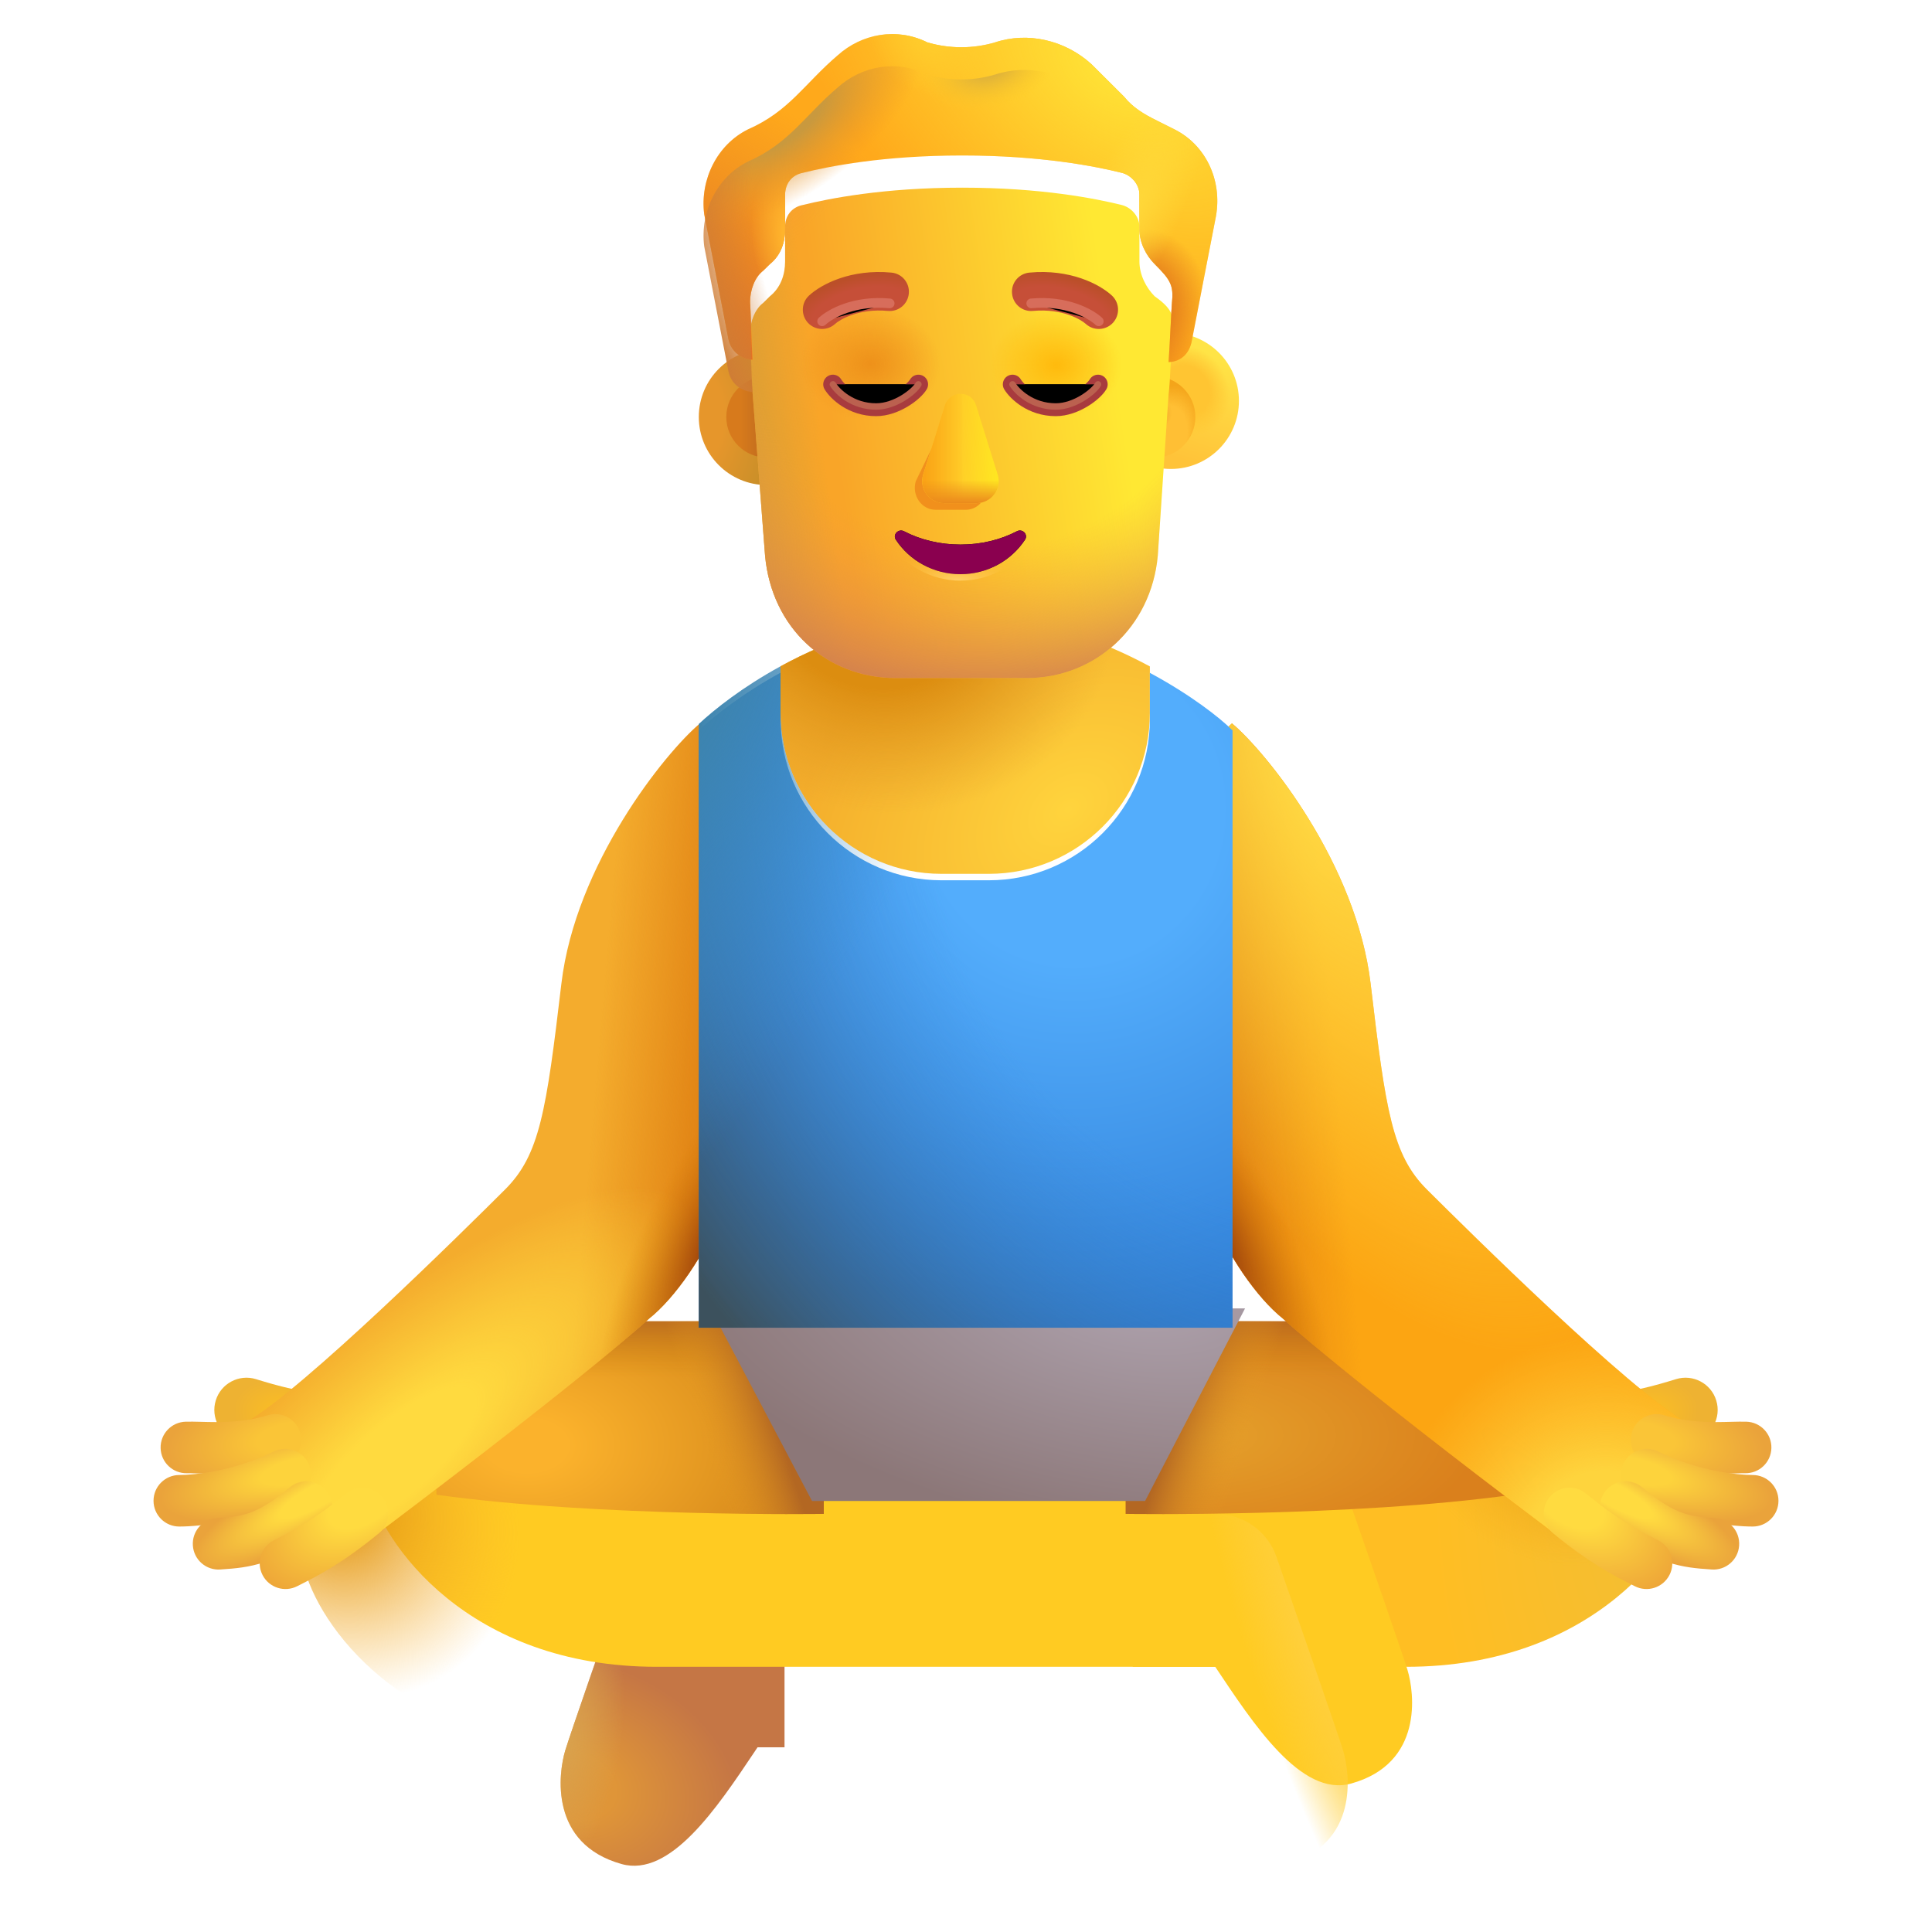 <svg viewBox="1 1 30 30" xmlns="http://www.w3.org/2000/svg">
<path fill-rule="evenodd" clip-rule="evenodd" d="M6.722 23.151C6.722 23.428 6.498 23.651 6.222 23.651C5.59 23.651 4.965 23.459 4.721 23.383C4.707 23.379 4.694 23.375 4.682 23.371C4.418 23.291 4.269 23.011 4.35 22.747C4.43 22.483 4.71 22.334 4.974 22.415C4.983 22.418 4.993 22.421 5.003 22.424C5.25 22.499 5.747 22.651 6.222 22.651C6.498 22.651 6.722 22.875 6.722 23.151Z" fill="url(#paint0_radial_3987_23984)"/>
<path fill-rule="evenodd" clip-rule="evenodd" d="M25.278 23.151C25.278 23.428 25.502 23.651 25.778 23.651C26.41 23.651 27.035 23.459 27.279 23.383C27.293 23.379 27.306 23.375 27.318 23.371C27.582 23.291 27.731 23.011 27.65 22.747C27.57 22.483 27.29 22.334 27.026 22.415C27.017 22.418 27.007 22.421 26.997 22.424C26.75 22.499 26.253 22.651 25.778 22.651C25.502 22.651 25.278 22.875 25.278 23.151Z" fill="url(#paint1_radial_3987_23984)"/>
<g filter="url(#filter0_ii_3987_23984)">
<path d="M17.589 28.132H21.833C24.763 28.132 26.114 26.215 26.317 25.304L23.786 22.976L20.167 24.398L17.589 24.507V28.132Z" fill="url(#paint2_radial_3987_23984)"/>
<path d="M17.589 28.132H21.833C24.763 28.132 26.114 26.215 26.317 25.304L23.786 22.976L20.167 24.398L17.589 24.507V28.132Z" fill="url(#paint3_radial_3987_23984)"/>
</g>
<path d="M13.182 24.507H11.754C11.329 24.507 10.95 24.775 10.81 25.177C10.403 26.348 9.85 27.942 9.778 28.179C9.669 28.538 9.528 29.632 10.653 29.945C11.41 30.155 12.133 29.073 12.711 28.21C12.728 28.184 12.745 28.158 12.763 28.132H13.182V24.507Z" fill="url(#paint4_radial_3987_23984)"/>
<path d="M13.182 24.507H11.754C11.329 24.507 10.95 24.775 10.81 25.177C10.403 26.348 9.85 27.942 9.778 28.179C9.669 28.538 9.528 29.632 10.653 29.945C11.41 30.155 12.133 29.073 12.711 28.21C12.728 28.184 12.745 28.158 12.763 28.132H13.182V24.507Z" fill="url(#paint5_radial_3987_23984)"/>
<g filter="url(#filter1_ii_3987_23984)">
<path d="M10.198 28.132C7.269 28.132 5.917 26.215 5.714 25.304L8.245 22.976L11.698 24.421L19.879 24.507C20.304 24.507 20.683 24.775 20.822 25.177C21.23 26.348 21.782 27.942 21.855 28.179C21.964 28.538 22.105 29.632 20.98 29.945C20.2 30.161 19.456 29.007 18.87 28.132H10.198Z" fill="#FFCB22"/>
</g>
<path d="M10.198 28.132C7.269 28.132 5.917 26.215 5.714 25.304L8.245 22.976L11.698 24.421L19.879 24.507C20.304 24.507 20.683 24.775 20.822 25.177C21.23 26.348 21.782 27.942 21.855 28.179C21.964 28.538 22.105 29.632 20.98 29.945C20.2 30.161 19.456 29.007 18.87 28.132H10.198Z" fill="url(#paint6_radial_3987_23984)"/>
<path d="M10.198 28.132C7.269 28.132 5.917 26.215 5.714 25.304L8.245 22.976L11.698 24.421L19.879 24.507C20.304 24.507 20.683 24.775 20.822 25.177C21.23 26.348 21.782 27.942 21.855 28.179C21.964 28.538 22.105 29.632 20.98 29.945C20.2 30.161 19.456 29.007 18.87 28.132H10.198Z" fill="url(#paint7_radial_3987_23984)"/>
<path d="M18.48 21.517H24.495V24.21C21.964 24.562 18.48 24.507 18.48 24.507V21.517Z" fill="url(#paint8_radial_3987_23984)"/>
<path d="M18.48 21.517H24.495V24.21C21.964 24.562 18.48 24.507 18.48 24.507V21.517Z" fill="url(#paint9_linear_3987_23984)"/>
<path d="M18.48 21.517H24.495V24.21C21.964 24.562 18.48 24.507 18.48 24.507V21.517Z" fill="url(#paint10_linear_3987_23984)"/>
<path d="M13.792 21.517H7.776V24.21C10.308 24.562 13.792 24.507 13.792 24.507V21.517Z" fill="url(#paint11_radial_3987_23984)"/>
<path d="M13.792 21.517H7.776V24.21C10.308 24.562 13.792 24.507 13.792 24.507V21.517Z" fill="url(#paint12_linear_3987_23984)"/>
<path d="M13.792 21.517H7.776V24.21C10.308 24.562 13.792 24.507 13.792 24.507V21.517Z" fill="url(#paint13_linear_3987_23984)"/>
<path d="M9.717 16.275C9.937 14.417 11.323 12.694 11.87 12.233L12.202 12.549V19.825C11.952 20.476 11.483 21.154 11.077 21.477C11.077 21.477 10.21 22.291 6.905 24.78C5.58 24.596 4.81 23.687 4.831 23.077C5.706 22.578 8.202 20.109 8.842 19.471C9.38 18.936 9.483 18.256 9.717 16.275Z" fill="#F4AC2D"/>
<path d="M9.717 16.275C9.937 14.417 11.323 12.694 11.87 12.233L12.202 12.549V19.825C11.952 20.476 11.483 21.154 11.077 21.477C11.077 21.477 10.21 22.291 6.905 24.78C5.58 24.596 4.81 23.687 4.831 23.077C5.706 22.578 8.202 20.109 8.842 19.471C9.38 18.936 9.483 18.256 9.717 16.275Z" fill="url(#paint14_linear_3987_23984)"/>
<path d="M9.717 16.275C9.937 14.417 11.323 12.694 11.87 12.233L12.202 12.549V19.825C11.952 20.476 11.483 21.154 11.077 21.477C11.077 21.477 10.21 22.291 6.905 24.78C5.58 24.596 4.81 23.687 4.831 23.077C5.706 22.578 8.202 20.109 8.842 19.471C9.38 18.936 9.483 18.256 9.717 16.275Z" fill="url(#paint15_radial_3987_23984)"/>
<path d="M9.717 16.275C9.937 14.417 11.323 12.694 11.87 12.233L12.202 12.549V19.825C11.952 20.476 11.483 21.154 11.077 21.477C11.077 21.477 10.21 22.291 6.905 24.78C5.58 24.596 4.81 23.687 4.831 23.077C5.706 22.578 8.202 20.109 8.842 19.471C9.38 18.936 9.483 18.256 9.717 16.275Z" fill="url(#paint16_radial_3987_23984)"/>
<path d="M22.283 16.275C22.063 14.417 20.677 12.694 20.13 12.233L19.798 12.549V19.825C20.048 20.476 20.517 21.154 20.923 21.477C20.923 21.477 21.79 22.291 25.095 24.78C26.42 24.596 27.19 23.687 27.169 23.077C26.294 22.578 23.798 20.109 23.157 19.471C22.62 18.936 22.517 18.256 22.283 16.275Z" fill="#FCA512"/>
<path d="M22.283 16.275C22.063 14.417 20.677 12.694 20.13 12.233L19.798 12.549V19.825C20.048 20.476 20.517 21.154 20.923 21.477C20.923 21.477 21.79 22.291 25.095 24.78C26.42 24.596 27.19 23.687 27.169 23.077C26.294 22.578 23.798 20.109 23.157 19.471C22.62 18.936 22.517 18.256 22.283 16.275Z" fill="url(#paint17_linear_3987_23984)"/>
<path d="M22.283 16.275C22.063 14.417 20.677 12.694 20.13 12.233L19.798 12.549V19.825C20.048 20.476 20.517 21.154 20.923 21.477C20.923 21.477 21.79 22.291 25.095 24.78C26.42 24.596 27.19 23.687 27.169 23.077C26.294 22.578 23.798 20.109 23.157 19.471C22.62 18.936 22.517 18.256 22.283 16.275Z" fill="url(#paint18_radial_3987_23984)"/>
<path d="M22.283 16.275C22.063 14.417 20.677 12.694 20.13 12.233L19.798 12.549V19.825C20.048 20.476 20.517 21.154 20.923 21.477C20.923 21.477 21.79 22.291 25.095 24.78C26.42 24.596 27.19 23.687 27.169 23.077C26.294 22.578 23.798 20.109 23.157 19.471C22.62 18.936 22.517 18.256 22.283 16.275Z" fill="url(#paint19_radial_3987_23984)"/>
<path d="M22.283 16.275C22.063 14.417 20.677 12.694 20.13 12.233L19.798 12.549V19.825C20.048 20.476 20.517 21.154 20.923 21.477C20.923 21.477 21.79 22.291 25.095 24.78C26.42 24.596 27.19 23.687 27.169 23.077C26.294 22.578 23.798 20.109 23.157 19.471C22.62 18.936 22.517 18.256 22.283 16.275Z" fill="url(#paint20_radial_3987_23984)"/>
<g filter="url(#filter2_i_3987_23984)">
<path d="M13.409 24.507L11.831 21.517H20.133L18.581 24.507H13.409Z" fill="url(#paint21_radial_3987_23984)"/>
</g>
<path d="M18.855 11.348V12.069C18.855 13.45 17.735 14.569 16.355 14.569H15.62C14.239 14.569 13.12 13.45 13.12 12.069V11.346C13.883 10.929 14.89 10.562 16.034 10.562C17.084 10.562 18.09 10.936 18.855 11.348Z" fill="url(#paint22_radial_3987_23984)"/>
<path d="M18.855 11.348V12.069C18.855 13.45 17.735 14.569 16.355 14.569H15.62C14.239 14.569 13.12 13.45 13.12 12.069V11.346C13.883 10.929 14.89 10.562 16.034 10.562C17.084 10.562 18.09 10.936 18.855 11.348Z" fill="url(#paint23_radial_3987_23984)"/>
<g filter="url(#filter3_i_3987_23984)">
<path d="M18.855 11.348V12.069C18.855 13.45 17.735 14.569 16.355 14.569H15.62C14.239 14.569 13.12 13.45 13.12 12.069V11.346C12.54 11.663 12.101 12.008 11.851 12.242V21.517H20.139V12.242C19.941 12.042 19.478 11.683 18.855 11.348Z" fill="url(#paint24_radial_3987_23984)"/>
<path d="M18.855 11.348V12.069C18.855 13.45 17.735 14.569 16.355 14.569H15.62C14.239 14.569 13.12 13.45 13.12 12.069V11.346C12.54 11.663 12.101 12.008 11.851 12.242V21.517H20.139V12.242C19.941 12.042 19.478 11.683 18.855 11.348Z" fill="url(#paint25_radial_3987_23984)"/>
</g>
<path d="M18.855 11.348V12.069C18.855 13.45 17.735 14.569 16.355 14.569H15.62C14.239 14.569 13.12 13.45 13.12 12.069V11.346C12.54 11.663 12.101 12.008 11.851 12.242V21.517H20.139V12.242C19.941 12.042 19.478 11.683 18.855 11.348Z" fill="url(#paint26_radial_3987_23984)"/>
<path fill-rule="evenodd" clip-rule="evenodd" d="M5.659 23.241C5.724 23.453 5.605 23.676 5.394 23.741C4.858 23.905 4.295 23.887 4.027 23.878C3.972 23.876 3.93 23.875 3.903 23.876C3.682 23.881 3.499 23.706 3.494 23.485C3.489 23.264 3.664 23.081 3.885 23.076C3.953 23.074 4.03 23.076 4.114 23.078C4.401 23.086 4.77 23.095 5.159 22.976C5.371 22.911 5.594 23.03 5.659 23.241Z" fill="url(#paint27_radial_3987_23984)"/>
<path fill-rule="evenodd" clip-rule="evenodd" d="M26.341 23.241C26.276 23.453 26.395 23.676 26.606 23.741C27.142 23.905 27.705 23.887 27.973 23.878C28.028 23.876 28.07 23.875 28.097 23.876C28.318 23.881 28.501 23.706 28.506 23.485C28.511 23.264 28.336 23.081 28.115 23.076C28.047 23.074 27.97 23.076 27.886 23.078C27.599 23.086 27.23 23.095 26.841 22.976C26.629 22.911 26.406 23.03 26.341 23.241Z" fill="url(#paint28_radial_3987_23984)"/>
<path fill-rule="evenodd" clip-rule="evenodd" d="M5.787 23.72C5.885 23.917 5.805 24.157 5.607 24.256C4.854 24.63 4.097 24.704 3.784 24.704C3.563 24.704 3.384 24.525 3.384 24.304C3.384 24.083 3.563 23.904 3.784 23.904C4.01 23.904 4.637 23.845 5.251 23.539C5.449 23.441 5.689 23.522 5.787 23.72Z" fill="url(#paint29_radial_3987_23984)"/>
<path fill-rule="evenodd" clip-rule="evenodd" d="M26.213 23.72C26.115 23.917 26.195 24.157 26.393 24.256C27.146 24.63 27.902 24.704 28.216 24.704C28.437 24.704 28.616 24.525 28.616 24.304C28.616 24.083 28.437 23.904 28.216 23.904C27.99 23.904 27.363 23.845 26.749 23.539C26.551 23.441 26.311 23.522 26.213 23.72Z" fill="url(#paint30_radial_3987_23984)"/>
<path fill-rule="evenodd" clip-rule="evenodd" d="M6.061 24.142C6.205 24.309 6.185 24.562 6.017 24.705C5.678 24.995 5.389 25.162 5.114 25.255C4.86 25.34 4.637 25.356 4.459 25.368C4.446 25.369 4.434 25.37 4.422 25.371C4.202 25.387 4.01 25.221 3.995 25C3.979 24.78 4.145 24.588 4.365 24.573C4.371 24.572 4.377 24.572 4.383 24.572C4.573 24.558 4.704 24.549 4.858 24.497C5.013 24.444 5.215 24.339 5.497 24.098C5.665 23.954 5.917 23.974 6.061 24.142Z" fill="url(#paint31_radial_3987_23984)"/>
<path fill-rule="evenodd" clip-rule="evenodd" d="M25.939 24.142C25.796 24.309 25.815 24.562 25.983 24.705C26.322 24.995 26.611 25.162 26.886 25.255C27.14 25.34 27.363 25.356 27.541 25.368C27.553 25.369 27.566 25.37 27.578 25.371C27.798 25.387 27.99 25.221 28.005 25C28.021 24.78 27.855 24.588 27.635 24.573C27.629 24.572 27.623 24.572 27.616 24.572C27.427 24.558 27.296 24.549 27.142 24.497C26.987 24.444 26.785 24.339 26.503 24.098C26.335 23.954 26.083 23.974 25.939 24.142Z" fill="url(#paint32_radial_3987_23984)"/>
<path fill-rule="evenodd" clip-rule="evenodd" d="M6.937 24.247C7.077 24.418 7.053 24.67 6.882 24.81C6.316 25.274 5.947 25.461 5.689 25.593C5.663 25.605 5.639 25.618 5.616 25.63C5.42 25.731 5.178 25.654 5.077 25.457C4.976 25.261 5.053 25.02 5.25 24.919C5.274 24.906 5.298 24.894 5.324 24.881C5.566 24.758 5.875 24.601 6.374 24.191C6.545 24.051 6.797 24.076 6.937 24.247Z" fill="url(#paint33_radial_3987_23984)"/>
<path fill-rule="evenodd" clip-rule="evenodd" d="M25.063 24.247C24.922 24.418 24.947 24.67 25.118 24.81C25.684 25.274 26.053 25.461 26.311 25.593C26.337 25.605 26.361 25.618 26.384 25.63C26.58 25.731 26.822 25.654 26.923 25.457C27.024 25.261 26.947 25.02 26.75 24.919C26.726 24.906 26.702 24.894 26.676 24.881C26.434 24.758 26.125 24.601 25.625 24.191C25.455 24.051 25.203 24.076 25.063 24.247Z" fill="url(#paint34_radial_3987_23984)"/>
<circle cx="12.908" cy="7.475" r="1.057" fill="url(#paint35_radial_3987_23984)"/>
<g filter="url(#filter4_f_3987_23984)">
<circle cx="12.908" cy="7.475" r="0.63" fill="url(#paint36_linear_3987_23984)"/>
</g>
<g filter="url(#filter5_i_3987_23984)">
<circle cx="18.931" cy="7.475" r="1.057" fill="url(#paint37_linear_3987_23984)"/>
<circle cx="18.931" cy="7.475" r="1.057" fill="url(#paint38_radial_3987_23984)"/>
</g>
<g filter="url(#filter6_f_3987_23984)">
<circle cx="18.931" cy="7.475" r="0.63" fill="#FFBF34"/>
<circle cx="18.931" cy="7.475" r="0.63" fill="url(#paint39_radial_3987_23984)"/>
<circle cx="18.931" cy="7.475" r="0.63" fill="url(#paint40_radial_3987_23984)"/>
</g>
<path d="M12.685 7.087C12.668 6.888 12.648 6.322 12.648 6.176C12.648 6.007 12.716 5.805 12.852 5.703L12.954 5.602C13.123 5.467 13.191 5.264 13.191 5.062V4.522C13.191 4.353 13.293 4.218 13.463 4.184C13.87 4.083 14.72 3.914 15.942 3.914C17.165 3.914 18.014 4.083 18.421 4.184C18.557 4.218 18.693 4.353 18.693 4.522V5.062C18.693 5.264 18.795 5.467 18.931 5.602C19.249 5.825 19.229 5.947 19.202 6.21C19.194 6.291 19.169 6.966 19.146 7.122L18.978 9.628C18.876 10.748 17.995 11.529 16.945 11.529H14.912C13.828 11.529 12.982 10.748 12.88 9.628L12.685 7.087Z" fill="url(#paint41_linear_3987_23984)"/>
<path d="M12.685 7.087C12.668 6.888 12.648 6.322 12.648 6.176C12.648 6.007 12.716 5.805 12.852 5.703L12.954 5.602C13.123 5.467 13.191 5.264 13.191 5.062V4.522C13.191 4.353 13.293 4.218 13.463 4.184C13.87 4.083 14.72 3.914 15.942 3.914C17.165 3.914 18.014 4.083 18.421 4.184C18.557 4.218 18.693 4.353 18.693 4.522V5.062C18.693 5.264 18.795 5.467 18.931 5.602C19.249 5.825 19.229 5.947 19.202 6.21C19.194 6.291 19.169 6.966 19.146 7.122L18.978 9.628C18.876 10.748 17.995 11.529 16.945 11.529H14.912C13.828 11.529 12.982 10.748 12.88 9.628L12.685 7.087Z" fill="url(#paint42_linear_3987_23984)"/>
<path d="M12.685 7.087C12.668 6.888 12.648 6.322 12.648 6.176C12.648 6.007 12.716 5.805 12.852 5.703L12.954 5.602C13.123 5.467 13.191 5.264 13.191 5.062V4.522C13.191 4.353 13.293 4.218 13.463 4.184C13.87 4.083 14.72 3.914 15.942 3.914C17.165 3.914 18.014 4.083 18.421 4.184C18.557 4.218 18.693 4.353 18.693 4.522V5.062C18.693 5.264 18.795 5.467 18.931 5.602C19.249 5.825 19.229 5.947 19.202 6.21C19.194 6.291 19.169 6.966 19.146 7.122L18.978 9.628C18.876 10.748 17.995 11.529 16.945 11.529H14.912C13.828 11.529 12.982 10.748 12.88 9.628L12.685 7.087Z" fill="url(#paint43_radial_3987_23984)"/>
<path d="M12.685 7.087C12.668 6.888 12.648 6.322 12.648 6.176C12.648 6.007 12.716 5.805 12.852 5.703L12.954 5.602C13.123 5.467 13.191 5.264 13.191 5.062V4.522C13.191 4.353 13.293 4.218 13.463 4.184C13.87 4.083 14.72 3.914 15.942 3.914C17.165 3.914 18.014 4.083 18.421 4.184C18.557 4.218 18.693 4.353 18.693 4.522V5.062C18.693 5.264 18.795 5.467 18.931 5.602C19.249 5.825 19.229 5.947 19.202 6.21C19.194 6.291 19.169 6.966 19.146 7.122L18.978 9.628C18.876 10.748 17.995 11.529 16.945 11.529H14.912C13.828 11.529 12.982 10.748 12.88 9.628L12.685 7.087Z" fill="url(#paint44_radial_3987_23984)"/>
<path d="M12.685 7.087C12.668 6.888 12.648 6.322 12.648 6.176C12.648 6.007 12.716 5.805 12.852 5.703L12.954 5.602C13.123 5.467 13.191 5.264 13.191 5.062V4.522C13.191 4.353 13.293 4.218 13.463 4.184C13.87 4.083 14.72 3.914 15.942 3.914C17.165 3.914 18.014 4.083 18.421 4.184C18.557 4.218 18.693 4.353 18.693 4.522V5.062C18.693 5.264 18.795 5.467 18.931 5.602C19.249 5.825 19.229 5.947 19.202 6.21C19.194 6.291 19.169 6.966 19.146 7.122L18.978 9.628C18.876 10.748 17.995 11.529 16.945 11.529H14.912C13.828 11.529 12.982 10.748 12.88 9.628L12.685 7.087Z" fill="url(#paint45_radial_3987_23984)"/>
<g filter="url(#filter7_ii_3987_23984)">
<path d="M18.965 3.373L19.236 3.509C19.712 3.745 19.983 4.285 19.881 4.859L19.508 6.784C19.475 6.983 19.343 7.117 19.146 7.122C19.168 6.803 19.189 6.288 19.198 6.207C19.225 5.933 19.182 5.852 18.931 5.602C18.795 5.467 18.693 5.264 18.693 5.062V4.522C18.693 4.353 18.557 4.218 18.421 4.184C18.014 4.083 17.165 3.914 15.942 3.914C14.72 3.914 13.87 4.083 13.463 4.184C13.293 4.218 13.191 4.353 13.191 4.522V5.062C13.191 5.264 13.123 5.467 12.954 5.602L12.852 5.703C12.716 5.805 12.647 6.016 12.647 6.185C12.656 6.284 12.67 6.851 12.685 7.087C12.495 7.074 12.34 6.942 12.308 6.75L11.935 4.825C11.867 4.285 12.138 3.745 12.614 3.509C13.256 3.227 13.49 2.8 14.006 2.36C14.38 2.023 14.923 1.921 15.399 2.158C15.738 2.259 16.112 2.259 16.451 2.158C16.961 1.989 17.538 2.124 17.946 2.495L18.455 3.002C18.591 3.171 18.761 3.272 18.965 3.373Z" fill="#FFA91B"/>
<path d="M18.965 3.373L19.236 3.509C19.712 3.745 19.983 4.285 19.881 4.859L19.508 6.784C19.475 6.983 19.343 7.117 19.146 7.122C19.168 6.803 19.189 6.288 19.198 6.207C19.225 5.933 19.182 5.852 18.931 5.602C18.795 5.467 18.693 5.264 18.693 5.062V4.522C18.693 4.353 18.557 4.218 18.421 4.184C18.014 4.083 17.165 3.914 15.942 3.914C14.72 3.914 13.87 4.083 13.463 4.184C13.293 4.218 13.191 4.353 13.191 4.522V5.062C13.191 5.264 13.123 5.467 12.954 5.602L12.852 5.703C12.716 5.805 12.647 6.016 12.647 6.185C12.656 6.284 12.67 6.851 12.685 7.087C12.495 7.074 12.34 6.942 12.308 6.75L11.935 4.825C11.867 4.285 12.138 3.745 12.614 3.509C13.256 3.227 13.49 2.8 14.006 2.36C14.38 2.023 14.923 1.921 15.399 2.158C15.738 2.259 16.112 2.259 16.451 2.158C16.961 1.989 17.538 2.124 17.946 2.495L18.455 3.002C18.591 3.171 18.761 3.272 18.965 3.373Z" fill="url(#paint46_radial_3987_23984)"/>
<path d="M18.965 3.373L19.236 3.509C19.712 3.745 19.983 4.285 19.881 4.859L19.508 6.784C19.475 6.983 19.343 7.117 19.146 7.122C19.168 6.803 19.189 6.288 19.198 6.207C19.225 5.933 19.182 5.852 18.931 5.602C18.795 5.467 18.693 5.264 18.693 5.062V4.522C18.693 4.353 18.557 4.218 18.421 4.184C18.014 4.083 17.165 3.914 15.942 3.914C14.72 3.914 13.87 4.083 13.463 4.184C13.293 4.218 13.191 4.353 13.191 4.522V5.062C13.191 5.264 13.123 5.467 12.954 5.602L12.852 5.703C12.716 5.805 12.647 6.016 12.647 6.185C12.656 6.284 12.67 6.851 12.685 7.087C12.495 7.074 12.34 6.942 12.308 6.75L11.935 4.825C11.867 4.285 12.138 3.745 12.614 3.509C13.256 3.227 13.49 2.8 14.006 2.36C14.38 2.023 14.923 1.921 15.399 2.158C15.738 2.259 16.112 2.259 16.451 2.158C16.961 1.989 17.538 2.124 17.946 2.495L18.455 3.002C18.591 3.171 18.761 3.272 18.965 3.373Z" fill="url(#paint47_linear_3987_23984)"/>
<path d="M18.965 3.373L19.236 3.509C19.712 3.745 19.983 4.285 19.881 4.859L19.508 6.784C19.475 6.983 19.343 7.117 19.146 7.122C19.168 6.803 19.189 6.288 19.198 6.207C19.225 5.933 19.182 5.852 18.931 5.602C18.795 5.467 18.693 5.264 18.693 5.062V4.522C18.693 4.353 18.557 4.218 18.421 4.184C18.014 4.083 17.165 3.914 15.942 3.914C14.72 3.914 13.87 4.083 13.463 4.184C13.293 4.218 13.191 4.353 13.191 4.522V5.062C13.191 5.264 13.123 5.467 12.954 5.602L12.852 5.703C12.716 5.805 12.647 6.016 12.647 6.185C12.656 6.284 12.67 6.851 12.685 7.087C12.495 7.074 12.34 6.942 12.308 6.75L11.935 4.825C11.867 4.285 12.138 3.745 12.614 3.509C13.256 3.227 13.49 2.8 14.006 2.36C14.38 2.023 14.923 1.921 15.399 2.158C15.738 2.259 16.112 2.259 16.451 2.158C16.961 1.989 17.538 2.124 17.946 2.495L18.455 3.002C18.591 3.171 18.761 3.272 18.965 3.373Z" fill="url(#paint48_radial_3987_23984)"/>
<path d="M18.965 3.373L19.236 3.509C19.712 3.745 19.983 4.285 19.881 4.859L19.508 6.784C19.475 6.983 19.343 7.117 19.146 7.122C19.168 6.803 19.189 6.288 19.198 6.207C19.225 5.933 19.182 5.852 18.931 5.602C18.795 5.467 18.693 5.264 18.693 5.062V4.522C18.693 4.353 18.557 4.218 18.421 4.184C18.014 4.083 17.165 3.914 15.942 3.914C14.72 3.914 13.87 4.083 13.463 4.184C13.293 4.218 13.191 4.353 13.191 4.522V5.062C13.191 5.264 13.123 5.467 12.954 5.602L12.852 5.703C12.716 5.805 12.647 6.016 12.647 6.185C12.656 6.284 12.67 6.851 12.685 7.087C12.495 7.074 12.34 6.942 12.308 6.75L11.935 4.825C11.867 4.285 12.138 3.745 12.614 3.509C13.256 3.227 13.49 2.8 14.006 2.36C14.38 2.023 14.923 1.921 15.399 2.158C15.738 2.259 16.112 2.259 16.451 2.158C16.961 1.989 17.538 2.124 17.946 2.495L18.455 3.002C18.591 3.171 18.761 3.272 18.965 3.373Z" fill="url(#paint49_radial_3987_23984)"/>
<path d="M18.965 3.373L19.236 3.509C19.712 3.745 19.983 4.285 19.881 4.859L19.508 6.784C19.475 6.983 19.343 7.117 19.146 7.122C19.168 6.803 19.189 6.288 19.198 6.207C19.225 5.933 19.182 5.852 18.931 5.602C18.795 5.467 18.693 5.264 18.693 5.062V4.522C18.693 4.353 18.557 4.218 18.421 4.184C18.014 4.083 17.165 3.914 15.942 3.914C14.72 3.914 13.87 4.083 13.463 4.184C13.293 4.218 13.191 4.353 13.191 4.522V5.062C13.191 5.264 13.123 5.467 12.954 5.602L12.852 5.703C12.716 5.805 12.647 6.016 12.647 6.185C12.656 6.284 12.67 6.851 12.685 7.087C12.495 7.074 12.34 6.942 12.308 6.75L11.935 4.825C11.867 4.285 12.138 3.745 12.614 3.509C13.256 3.227 13.49 2.8 14.006 2.36C14.38 2.023 14.923 1.921 15.399 2.158C15.738 2.259 16.112 2.259 16.451 2.158C16.961 1.989 17.538 2.124 17.946 2.495L18.455 3.002C18.591 3.171 18.761 3.272 18.965 3.373Z" fill="url(#paint50_radial_3987_23984)"/>
<path d="M18.965 3.373L19.236 3.509C19.712 3.745 19.983 4.285 19.881 4.859L19.508 6.784C19.475 6.983 19.343 7.117 19.146 7.122C19.168 6.803 19.189 6.288 19.198 6.207C19.225 5.933 19.182 5.852 18.931 5.602C18.795 5.467 18.693 5.264 18.693 5.062V4.522C18.693 4.353 18.557 4.218 18.421 4.184C18.014 4.083 17.165 3.914 15.942 3.914C14.72 3.914 13.87 4.083 13.463 4.184C13.293 4.218 13.191 4.353 13.191 4.522V5.062C13.191 5.264 13.123 5.467 12.954 5.602L12.852 5.703C12.716 5.805 12.647 6.016 12.647 6.185C12.656 6.284 12.67 6.851 12.685 7.087C12.495 7.074 12.34 6.942 12.308 6.75L11.935 4.825C11.867 4.285 12.138 3.745 12.614 3.509C13.256 3.227 13.49 2.8 14.006 2.36C14.38 2.023 14.923 1.921 15.399 2.158C15.738 2.259 16.112 2.259 16.451 2.158C16.961 1.989 17.538 2.124 17.946 2.495L18.455 3.002C18.591 3.171 18.761 3.272 18.965 3.373Z" fill="url(#paint51_radial_3987_23984)"/>
</g>
<path d="M18.965 3.373L19.236 3.509C19.712 3.745 19.983 4.285 19.881 4.859L19.508 6.784C19.475 6.983 19.343 7.117 19.146 7.122C19.168 6.803 19.189 6.288 19.198 6.207C19.225 5.933 19.182 5.852 18.931 5.602C18.795 5.467 18.693 5.264 18.693 5.062V4.522C18.693 4.353 18.557 4.218 18.421 4.184C18.014 4.083 17.165 3.914 15.942 3.914C14.72 3.914 13.87 4.083 13.463 4.184C13.293 4.218 13.191 4.353 13.191 4.522V5.062C13.191 5.264 13.123 5.467 12.954 5.602L12.852 5.703C12.716 5.805 12.647 6.016 12.647 6.185C12.656 6.284 12.67 6.851 12.685 7.087C12.495 7.074 12.34 6.942 12.308 6.75L11.935 4.825C11.867 4.285 12.138 3.745 12.614 3.509C13.256 3.227 13.49 2.8 14.006 2.36C14.38 2.023 14.923 1.921 15.399 2.158C15.738 2.259 16.112 2.259 16.451 2.158C16.961 1.989 17.538 2.124 17.946 2.495L18.455 3.002C18.591 3.171 18.761 3.272 18.965 3.373Z" fill="url(#paint52_radial_3987_23984)"/>
<path d="M18.965 3.373L19.236 3.509C19.712 3.745 19.983 4.285 19.881 4.859L19.508 6.784C19.475 6.983 19.343 7.117 19.146 7.122C19.168 6.803 19.189 6.288 19.198 6.207C19.225 5.933 19.182 5.852 18.931 5.602C18.795 5.467 18.693 5.264 18.693 5.062V4.522C18.693 4.353 18.557 4.218 18.421 4.184C18.014 4.083 17.165 3.914 15.942 3.914C14.72 3.914 13.87 4.083 13.463 4.184C13.293 4.218 13.191 4.353 13.191 4.522V5.062C13.191 5.264 13.123 5.467 12.954 5.602L12.852 5.703C12.716 5.805 12.647 6.016 12.647 6.185C12.656 6.284 12.67 6.851 12.685 7.087C12.495 7.074 12.34 6.942 12.308 6.75L11.935 4.825C11.867 4.285 12.138 3.745 12.614 3.509C13.256 3.227 13.49 2.8 14.006 2.36C14.38 2.023 14.923 1.921 15.399 2.158C15.738 2.259 16.112 2.259 16.451 2.158C16.961 1.989 17.538 2.124 17.946 2.495L18.455 3.002C18.591 3.171 18.761 3.272 18.965 3.373Z" fill="url(#paint53_radial_3987_23984)"/>
<path d="M18.965 3.373L19.236 3.509C19.712 3.745 19.983 4.285 19.881 4.859L19.508 6.784C19.475 6.983 19.343 7.117 19.146 7.122C19.168 6.803 19.189 6.288 19.198 6.207C19.225 5.933 19.182 5.852 18.931 5.602C18.795 5.467 18.693 5.264 18.693 5.062V4.522C18.693 4.353 18.557 4.218 18.421 4.184C18.014 4.083 17.165 3.914 15.942 3.914C14.72 3.914 13.87 4.083 13.463 4.184C13.293 4.218 13.191 4.353 13.191 4.522V5.062C13.191 5.264 13.123 5.467 12.954 5.602L12.852 5.703C12.716 5.805 12.647 6.016 12.647 6.185C12.656 6.284 12.67 6.851 12.685 7.087C12.495 7.074 12.34 6.942 12.308 6.75L11.935 4.825C11.867 4.285 12.138 3.745 12.614 3.509C13.256 3.227 13.49 2.8 14.006 2.36C14.38 2.023 14.923 1.921 15.399 2.158C15.738 2.259 16.112 2.259 16.451 2.158C16.961 1.989 17.538 2.124 17.946 2.495L18.455 3.002C18.591 3.171 18.761 3.272 18.965 3.373Z" fill="url(#paint54_radial_3987_23984)"/>
<g filter="url(#filter8_f_3987_23984)">
<path d="M15.739 7.397L15.22 8.473C15.155 8.695 15.31 8.916 15.529 8.916H15.996C16.215 8.916 16.369 8.691 16.305 8.473L15.989 7.397C15.922 7.159 15.81 7.159 15.739 7.397Z" fill="#F1901C"/>
</g>
<g filter="url(#filter9_f_3987_23984)">
<path d="M15.672 7.294L15.335 8.37C15.267 8.592 15.432 8.813 15.665 8.813H16.163C16.396 8.813 16.561 8.588 16.492 8.37L16.156 7.294C16.084 7.056 15.748 7.056 15.672 7.294Z" fill="#FFCC28"/>
<path d="M15.672 7.294L15.335 8.37C15.267 8.592 15.432 8.813 15.665 8.813H16.163C16.396 8.813 16.561 8.588 16.492 8.37L16.156 7.294C16.084 7.056 15.748 7.056 15.672 7.294Z" fill="url(#paint55_linear_3987_23984)"/>
<path d="M15.672 7.294L15.335 8.37C15.267 8.592 15.432 8.813 15.665 8.813H16.163C16.396 8.813 16.561 8.588 16.492 8.37L16.156 7.294C16.084 7.056 15.748 7.056 15.672 7.294Z" fill="url(#paint56_linear_3987_23984)"/>
<path d="M15.672 7.294L15.335 8.37C15.267 8.592 15.432 8.813 15.665 8.813H16.163C16.396 8.813 16.561 8.588 16.492 8.37L16.156 7.294C16.084 7.056 15.748 7.056 15.672 7.294Z" fill="url(#paint57_linear_3987_23984)"/>
</g>
<g filter="url(#filter10_f_3987_23984)">
<path d="M15.914 9.456C15.592 9.456 15.29 9.381 15.037 9.249C14.95 9.204 14.857 9.302 14.911 9.381C15.123 9.702 15.493 9.916 15.914 9.916C16.334 9.916 16.704 9.702 16.916 9.381C16.97 9.299 16.877 9.204 16.791 9.249C16.537 9.381 16.238 9.456 15.914 9.456Z" stroke="url(#paint58_radial_3987_23984)" stroke-width="0.2"/>
</g>
<path d="M15.914 9.456C15.592 9.456 15.29 9.381 15.037 9.249C14.95 9.204 14.857 9.302 14.911 9.381C15.123 9.702 15.493 9.916 15.914 9.916C16.334 9.916 16.704 9.702 16.916 9.381C16.97 9.299 16.877 9.204 16.791 9.249C16.537 9.381 16.238 9.456 15.914 9.456Z" fill="#8A004F"/>
<g filter="url(#filter11_i_3987_23984)">
<path fill-rule="evenodd" clip-rule="evenodd" d="M17.04 6.078C17.496 6.036 17.788 6.214 17.859 6.279C17.981 6.391 18.17 6.383 18.282 6.262C18.394 6.14 18.386 5.951 18.265 5.839C18.071 5.66 17.611 5.424 16.985 5.483C16.82 5.498 16.699 5.644 16.715 5.808C16.73 5.973 16.876 6.094 17.04 6.078Z" fill="url(#paint59_radial_3987_23984)"/>
</g>
<g filter="url(#filter12_f_3987_23984)">
<path d="M18.062 5.989C17.93 5.867 17.554 5.66 17.013 5.711" stroke="#D76D5B" stroke-width="0.15" stroke-linecap="round"/>
</g>
<g filter="url(#filter13_i_3987_23984)">
<path fill-rule="evenodd" clip-rule="evenodd" d="M14.787 6.078C14.331 6.036 14.039 6.214 13.968 6.279C13.847 6.391 13.657 6.383 13.545 6.262C13.434 6.14 13.441 5.951 13.563 5.839C13.757 5.66 14.216 5.424 14.842 5.483C15.007 5.498 15.128 5.644 15.112 5.808C15.097 5.973 14.951 6.094 14.787 6.078Z" fill="url(#paint60_radial_3987_23984)"/>
</g>
<g filter="url(#filter14_f_3987_23984)">
<path d="M13.766 5.989C13.898 5.867 14.274 5.66 14.815 5.711" stroke="#D76D5B" stroke-width="0.15" stroke-linecap="round"/>
</g>
<path d="M13.933 6.968C14.003 7.082 14.236 7.312 14.604 7.312C14.901 7.312 15.196 7.082 15.261 6.968" stroke="#A83B3E" stroke-width="0.3" stroke-linecap="round"/>
<g filter="url(#filter15_f_3987_23984)">
<path d="M13.933 6.968C14.003 7.082 14.236 7.312 14.604 7.312C14.901 7.312 15.196 7.082 15.261 6.968" stroke="#BB614F" stroke-width="0.1" stroke-linecap="round"/>
</g>
<path d="M16.722 6.968C16.792 7.082 17.025 7.312 17.394 7.312C17.69 7.312 17.985 7.082 18.05 6.968" stroke="#A83B3E" stroke-width="0.3" stroke-linecap="round"/>
<g filter="url(#filter16_f_3987_23984)">
<path d="M16.722 6.968C16.792 7.082 17.025 7.312 17.394 7.312C17.69 7.312 17.985 7.082 18.05 6.968" stroke="#BB614F" stroke-width="0.1" stroke-linecap="round"/>
</g>
<defs>
<filter id="filter0_ii_3987_23984" x="17.589" y="21.976" width="9.729" height="6.156" filterUnits="userSpaceOnUse" color-interpolation-filters="sRGB">
<feFlood flood-opacity="0" result="BackgroundImageFix"/>
<feBlend mode="normal" in="SourceGraphic" in2="BackgroundImageFix" result="shape"/>
<feColorMatrix in="SourceAlpha" type="matrix" values="0 0 0 0 0 0 0 0 0 0 0 0 0 0 0 0 0 0 127 0" result="hardAlpha"/>
<feOffset dx="1" dy="-1"/>
<feGaussianBlur stdDeviation="0.75"/>
<feComposite in2="hardAlpha" operator="arithmetic" k2="-1" k3="1"/>
<feColorMatrix type="matrix" values="0 0 0 0 0.961 0 0 0 0 0.647 0 0 0 0 0.22 0 0 0 1 0"/>
<feBlend mode="normal" in2="shape" result="effect1_innerShadow_3987_23984"/>
<feColorMatrix in="SourceAlpha" type="matrix" values="0 0 0 0 0 0 0 0 0 0 0 0 0 0 0 0 0 0 127 0" result="hardAlpha"/>
<feOffset dy="-0.25"/>
<feGaussianBlur stdDeviation="0.375"/>
<feComposite in2="hardAlpha" operator="arithmetic" k2="-1" k3="1"/>
<feColorMatrix type="matrix" values="0 0 0 0 0.804 0 0 0 0 0.478 0 0 0 0 0.369 0 0 0 1 0"/>
<feBlend mode="normal" in2="effect1_innerShadow_3987_23984" result="effect2_innerShadow_3987_23984"/>
</filter>
<filter id="filter1_ii_3987_23984" x="5.714" y="21.976" width="17.213" height="7.995" filterUnits="userSpaceOnUse" color-interpolation-filters="sRGB">
<feFlood flood-opacity="0" result="BackgroundImageFix"/>
<feBlend mode="normal" in="SourceGraphic" in2="BackgroundImageFix" result="shape"/>
<feColorMatrix in="SourceAlpha" type="matrix" values="0 0 0 0 0 0 0 0 0 0 0 0 0 0 0 0 0 0 127 0" result="hardAlpha"/>
<feOffset dx="1" dy="-1"/>
<feGaussianBlur stdDeviation="0.75"/>
<feComposite in2="hardAlpha" operator="arithmetic" k2="-1" k3="1"/>
<feColorMatrix type="matrix" values="0 0 0 0 0.961 0 0 0 0 0.647 0 0 0 0 0.22 0 0 0 1 0"/>
<feBlend mode="normal" in2="shape" result="effect1_innerShadow_3987_23984"/>
<feColorMatrix in="SourceAlpha" type="matrix" values="0 0 0 0 0 0 0 0 0 0 0 0 0 0 0 0 0 0 127 0" result="hardAlpha"/>
<feOffset dy="-0.25"/>
<feGaussianBlur stdDeviation="0.375"/>
<feComposite in2="hardAlpha" operator="arithmetic" k2="-1" k3="1"/>
<feColorMatrix type="matrix" values="0 0 0 0 0.804 0 0 0 0 0.478 0 0 0 0 0.369 0 0 0 1 0"/>
<feBlend mode="normal" in2="effect1_innerShadow_3987_23984" result="effect2_innerShadow_3987_23984"/>
</filter>
<filter id="filter2_i_3987_23984" x="11.831" y="21.317" width="8.502" height="3.19" filterUnits="userSpaceOnUse" color-interpolation-filters="sRGB">
<feFlood flood-opacity="0" result="BackgroundImageFix"/>
<feBlend mode="normal" in="SourceGraphic" in2="BackgroundImageFix" result="shape"/>
<feColorMatrix in="SourceAlpha" type="matrix" values="0 0 0 0 0 0 0 0 0 0 0 0 0 0 0 0 0 0 127 0" result="hardAlpha"/>
<feOffset dx="0.2" dy="-0.2"/>
<feGaussianBlur stdDeviation="0.5"/>
<feComposite in2="hardAlpha" operator="arithmetic" k2="-1" k3="1"/>
<feColorMatrix type="matrix" values="0 0 0 0 0.471 0 0 0 0 0.361 0 0 0 0 0.267 0 0 0 1 0"/>
<feBlend mode="normal" in2="shape" result="effect1_innerShadow_3987_23984"/>
</filter>
<filter id="filter3_i_3987_23984" x="11.851" y="11.346" width="8.289" height="10.271" filterUnits="userSpaceOnUse" color-interpolation-filters="sRGB">
<feFlood flood-opacity="0" result="BackgroundImageFix"/>
<feBlend mode="normal" in="SourceGraphic" in2="BackgroundImageFix" result="shape"/>
<feColorMatrix in="SourceAlpha" type="matrix" values="0 0 0 0 0 0 0 0 0 0 0 0 0 0 0 0 0 0 127 0" result="hardAlpha"/>
<feOffset dy="0.1"/>
<feGaussianBlur stdDeviation="0.15"/>
<feComposite in2="hardAlpha" operator="arithmetic" k2="-1" k3="1"/>
<feColorMatrix type="matrix" values="0 0 0 0 0.176 0 0 0 0 0.557 0 0 0 0 0.859 0 0 0 1 0"/>
<feBlend mode="normal" in2="shape" result="effect1_innerShadow_3987_23984"/>
</filter>
<filter id="filter4_f_3987_23984" x="11.778" y="6.345" width="2.26" height="2.26" filterUnits="userSpaceOnUse" color-interpolation-filters="sRGB">
<feFlood flood-opacity="0" result="BackgroundImageFix"/>
<feBlend mode="normal" in="SourceGraphic" in2="BackgroundImageFix" result="shape"/>
<feGaussianBlur stdDeviation="0.25" result="effect1_foregroundBlur_3987_23984"/>
</filter>
<filter id="filter5_i_3987_23984" x="17.874" y="6.168" width="2.364" height="2.364" filterUnits="userSpaceOnUse" color-interpolation-filters="sRGB">
<feFlood flood-opacity="0" result="BackgroundImageFix"/>
<feBlend mode="normal" in="SourceGraphic" in2="BackgroundImageFix" result="shape"/>
<feColorMatrix in="SourceAlpha" type="matrix" values="0 0 0 0 0 0 0 0 0 0 0 0 0 0 0 0 0 0 127 0" result="hardAlpha"/>
<feOffset dx="0.25" dy="-0.25"/>
<feGaussianBlur stdDeviation="0.25"/>
<feComposite in2="hardAlpha" operator="arithmetic" k2="-1" k3="1"/>
<feColorMatrix type="matrix" values="0 0 0 0 0.851 0 0 0 0 0.561 0 0 0 0 0.376 0 0 0 1 0"/>
<feBlend mode="normal" in2="shape" result="effect1_innerShadow_3987_23984"/>
</filter>
<filter id="filter6_f_3987_23984" x="17.801" y="6.345" width="2.26" height="2.26" filterUnits="userSpaceOnUse" color-interpolation-filters="sRGB">
<feFlood flood-opacity="0" result="BackgroundImageFix"/>
<feBlend mode="normal" in="SourceGraphic" in2="BackgroundImageFix" result="shape"/>
<feGaussianBlur stdDeviation="0.25" result="effect1_foregroundBlur_3987_23984"/>
</filter>
<filter id="filter7_ii_3987_23984" x="11.924" y="1.779" width="7.978" height="5.343" filterUnits="userSpaceOnUse" color-interpolation-filters="sRGB">
<feFlood flood-opacity="0" result="BackgroundImageFix"/>
<feBlend mode="normal" in="SourceGraphic" in2="BackgroundImageFix" result="shape"/>
<feColorMatrix in="SourceAlpha" type="matrix" values="0 0 0 0 0 0 0 0 0 0 0 0 0 0 0 0 0 0 127 0" result="hardAlpha"/>
<feOffset dy="-0.25"/>
<feGaussianBlur stdDeviation="0.125"/>
<feComposite in2="hardAlpha" operator="arithmetic" k2="-1" k3="1"/>
<feColorMatrix type="matrix" values="0 0 0 0 0.984 0 0 0 0 0.584 0 0 0 0 0.129 0 0 0 1 0"/>
<feBlend mode="normal" in2="shape" result="effect1_innerShadow_3987_23984"/>
<feColorMatrix in="SourceAlpha" type="matrix" values="0 0 0 0 0 0 0 0 0 0 0 0 0 0 0 0 0 0 127 0" result="hardAlpha"/>
<feOffset dy="-0.25"/>
<feGaussianBlur stdDeviation="0.125"/>
<feComposite in2="hardAlpha" operator="arithmetic" k2="-1" k3="1"/>
<feColorMatrix type="matrix" values="0 0 0 0 0.973 0 0 0 0 0.573 0 0 0 0 0.016 0 0 0 1 0"/>
<feBlend mode="normal" in2="effect1_innerShadow_3987_23984" result="effect2_innerShadow_3987_23984"/>
</filter>
<filter id="filter8_f_3987_23984" x="14.455" y="6.469" width="2.614" height="3.198" filterUnits="userSpaceOnUse" color-interpolation-filters="sRGB">
<feFlood flood-opacity="0" result="BackgroundImageFix"/>
<feBlend mode="normal" in="SourceGraphic" in2="BackgroundImageFix" result="shape"/>
<feGaussianBlur stdDeviation="0.375" result="effect1_foregroundBlur_3987_23984"/>
</filter>
<filter id="filter9_f_3987_23984" x="15.17" y="6.965" width="1.488" height="1.998" filterUnits="userSpaceOnUse" color-interpolation-filters="sRGB">
<feFlood flood-opacity="0" result="BackgroundImageFix"/>
<feBlend mode="normal" in="SourceGraphic" in2="BackgroundImageFix" result="shape"/>
<feGaussianBlur stdDeviation="0.075" result="effect1_foregroundBlur_3987_23984"/>
</filter>
<filter id="filter10_f_3987_23984" x="14.695" y="9.037" width="2.437" height="1.079" filterUnits="userSpaceOnUse" color-interpolation-filters="sRGB">
<feFlood flood-opacity="0" result="BackgroundImageFix"/>
<feBlend mode="normal" in="SourceGraphic" in2="BackgroundImageFix" result="shape"/>
<feGaussianBlur stdDeviation="0.05" result="effect1_foregroundBlur_3987_23984"/>
</filter>
<filter id="filter11_i_3987_23984" x="16.713" y="5.224" width="1.647" height="1.134" filterUnits="userSpaceOnUse" color-interpolation-filters="sRGB">
<feFlood flood-opacity="0" result="BackgroundImageFix"/>
<feBlend mode="normal" in="SourceGraphic" in2="BackgroundImageFix" result="shape"/>
<feColorMatrix in="SourceAlpha" type="matrix" values="0 0 0 0 0 0 0 0 0 0 0 0 0 0 0 0 0 0 127 0" result="hardAlpha"/>
<feOffset dy="-0.25"/>
<feGaussianBlur stdDeviation="0.2"/>
<feComposite in2="hardAlpha" operator="arithmetic" k2="-1" k3="1"/>
<feColorMatrix type="matrix" values="0 0 0 0 0.698 0 0 0 0 0.251 0 0 0 0 0.314 0 0 0 1 0"/>
<feBlend mode="normal" in2="shape" result="effect1_innerShadow_3987_23984"/>
</filter>
<filter id="filter12_f_3987_23984" x="16.788" y="5.478" width="1.499" height="0.736" filterUnits="userSpaceOnUse" color-interpolation-filters="sRGB">
<feFlood flood-opacity="0" result="BackgroundImageFix"/>
<feBlend mode="normal" in="SourceGraphic" in2="BackgroundImageFix" result="shape"/>
<feGaussianBlur stdDeviation="0.075" result="effect1_foregroundBlur_3987_23984"/>
</filter>
<filter id="filter13_i_3987_23984" x="13.466" y="5.224" width="1.647" height="1.134" filterUnits="userSpaceOnUse" color-interpolation-filters="sRGB">
<feFlood flood-opacity="0" result="BackgroundImageFix"/>
<feBlend mode="normal" in="SourceGraphic" in2="BackgroundImageFix" result="shape"/>
<feColorMatrix in="SourceAlpha" type="matrix" values="0 0 0 0 0 0 0 0 0 0 0 0 0 0 0 0 0 0 127 0" result="hardAlpha"/>
<feOffset dy="-0.25"/>
<feGaussianBlur stdDeviation="0.2"/>
<feComposite in2="hardAlpha" operator="arithmetic" k2="-1" k3="1"/>
<feColorMatrix type="matrix" values="0 0 0 0 0.698 0 0 0 0 0.251 0 0 0 0 0.314 0 0 0 1 0"/>
<feBlend mode="normal" in2="shape" result="effect1_innerShadow_3987_23984"/>
</filter>
<filter id="filter14_f_3987_23984" x="13.541" y="5.478" width="1.499" height="0.736" filterUnits="userSpaceOnUse" color-interpolation-filters="sRGB">
<feFlood flood-opacity="0" result="BackgroundImageFix"/>
<feBlend mode="normal" in="SourceGraphic" in2="BackgroundImageFix" result="shape"/>
<feGaussianBlur stdDeviation="0.075" result="effect1_foregroundBlur_3987_23984"/>
</filter>
<filter id="filter15_f_3987_23984" x="13.783" y="6.818" width="1.628" height="0.644" filterUnits="userSpaceOnUse" color-interpolation-filters="sRGB">
<feFlood flood-opacity="0" result="BackgroundImageFix"/>
<feBlend mode="normal" in="SourceGraphic" in2="BackgroundImageFix" result="shape"/>
<feGaussianBlur stdDeviation="0.05" result="effect1_foregroundBlur_3987_23984"/>
</filter>
<filter id="filter16_f_3987_23984" x="16.572" y="6.818" width="1.628" height="0.644" filterUnits="userSpaceOnUse" color-interpolation-filters="sRGB">
<feFlood flood-opacity="0" result="BackgroundImageFix"/>
<feBlend mode="normal" in="SourceGraphic" in2="BackgroundImageFix" result="shape"/>
<feGaussianBlur stdDeviation="0.05" result="effect1_foregroundBlur_3987_23984"/>
</filter>
<radialGradient id="paint0_radial_3987_23984" cx="0" cy="0" r="1" gradientUnits="userSpaceOnUse" gradientTransform="translate(5.525 23.022) rotate(-165.38) scale(1.113 0.719)">
<stop offset="0.097" stop-color="#FDC021"/>
<stop offset="0.82" stop-color="#EEB232"/>
</radialGradient>
<radialGradient id="paint1_radial_3987_23984" cx="0" cy="0" r="1" gradientUnits="userSpaceOnUse" gradientTransform="translate(26.475 23.022) rotate(-14.62) scale(1.113 0.719)">
<stop offset="0.097" stop-color="#FDC021"/>
<stop offset="0.82" stop-color="#EEB232"/>
</radialGradient>
<radialGradient id="paint2_radial_3987_23984" cx="0" cy="0" r="1" gradientUnits="userSpaceOnUse" gradientTransform="translate(26.317 25.382) rotate(-180) scale(4.104 6.946)">
<stop stop-color="#F0BE37"/>
<stop offset="1" stop-color="#FFBE23"/>
</radialGradient>
<radialGradient id="paint3_radial_3987_23984" cx="0" cy="0" r="1" gradientUnits="userSpaceOnUse" gradientTransform="translate(24.495 24.007) rotate(71.342) scale(2.54 2.683)">
<stop stop-color="#D67D04"/>
<stop offset="1" stop-color="#F1A516" stop-opacity="0"/>
</radialGradient>
<radialGradient id="paint4_radial_3987_23984" cx="0" cy="0" r="1" gradientUnits="userSpaceOnUse" gradientTransform="translate(9.839 28.726) rotate(15.489) scale(2.691 1.966)">
<stop offset="0.27" stop-color="#DF9538"/>
<stop offset="1" stop-color="#C57645"/>
</radialGradient>
<radialGradient id="paint5_radial_3987_23984" cx="0" cy="0" r="1" gradientUnits="userSpaceOnUse" gradientTransform="translate(9.706 27.82) rotate(95.939) scale(2.341 0.965)">
<stop stop-color="#D8A451"/>
<stop offset="1" stop-color="#D8A451" stop-opacity="0"/>
</radialGradient>
<radialGradient id="paint6_radial_3987_23984" cx="0" cy="0" r="1" gradientUnits="userSpaceOnUse" gradientTransform="translate(21.495 26.473) rotate(162.441) scale(1.147 5.939)">
<stop offset="0.206" stop-color="#FFCF3B"/>
<stop offset="1" stop-color="#FFCF3B" stop-opacity="0"/>
</radialGradient>
<radialGradient id="paint7_radial_3987_23984" cx="0" cy="0" r="1" gradientUnits="userSpaceOnUse" gradientTransform="translate(6.089 24.257) rotate(52.267) scale(3.319 2.756)">
<stop offset="0.146" stop-color="#E29612"/>
<stop offset="1" stop-color="#FAB330" stop-opacity="0"/>
</radialGradient>
<radialGradient id="paint8_radial_3987_23984" cx="0" cy="0" r="1" gradientUnits="userSpaceOnUse" gradientTransform="translate(19.495 23.288) scale(4.5 1.906)">
<stop stop-color="#E5A12B"/>
<stop offset="1" stop-color="#DA801C"/>
</radialGradient>
<linearGradient id="paint9_linear_3987_23984" x1="21.487" y1="21.226" x2="21.487" y2="22.382" gradientUnits="userSpaceOnUse">
<stop stop-color="#AB5D27"/>
<stop offset="1" stop-color="#CC7E09" stop-opacity="0"/>
</linearGradient>
<linearGradient id="paint10_linear_3987_23984" x1="18.62" y1="24.51" x2="19.855" y2="24.913" gradientUnits="userSpaceOnUse">
<stop offset="0.106" stop-color="#B36722"/>
<stop offset="1" stop-color="#E79B22" stop-opacity="0"/>
</linearGradient>
<radialGradient id="paint11_radial_3987_23984" cx="0" cy="0" r="1" gradientUnits="userSpaceOnUse" gradientTransform="translate(9.183 23.445) scale(4.406 2.88)">
<stop offset="0.142" stop-color="#FBB22C"/>
<stop offset="1" stop-color="#D4861A"/>
</radialGradient>
<linearGradient id="paint12_linear_3987_23984" x1="10.784" y1="21.226" x2="10.784" y2="22.382" gradientUnits="userSpaceOnUse">
<stop stop-color="#AB5D27"/>
<stop offset="1" stop-color="#CC7E09" stop-opacity="0"/>
</linearGradient>
<linearGradient id="paint13_linear_3987_23984" x1="13.651" y1="24.51" x2="12.417" y2="24.913" gradientUnits="userSpaceOnUse">
<stop offset="0.106" stop-color="#B36722"/>
<stop offset="1" stop-color="#E79B22" stop-opacity="0"/>
</linearGradient>
<linearGradient id="paint14_linear_3987_23984" x1="12.202" y1="20.831" x2="9.996" y2="20.641" gradientUnits="userSpaceOnUse">
<stop offset="0.184" stop-color="#E08113"/>
<stop offset="1" stop-color="#E08113" stop-opacity="0"/>
</linearGradient>
<radialGradient id="paint15_radial_3987_23984" cx="0" cy="0" r="1" gradientUnits="userSpaceOnUse" gradientTransform="translate(7.12 23.689) rotate(-40.989) scale(6.044 2.049)">
<stop offset="0.268" stop-color="#FFDA3F"/>
<stop offset="1" stop-color="#FFDA3F" stop-opacity="0"/>
</radialGradient>
<radialGradient id="paint16_radial_3987_23984" cx="0" cy="0" r="1" gradientUnits="userSpaceOnUse" gradientTransform="translate(12.202 20.195) rotate(117.54) scale(3.489 1.175)">
<stop stop-color="#8B310C"/>
<stop offset="1" stop-color="#D17602" stop-opacity="0"/>
</radialGradient>
<linearGradient id="paint17_linear_3987_23984" x1="19.798" y1="20.831" x2="22.004" y2="20.641" gradientUnits="userSpaceOnUse">
<stop offset="0.184" stop-color="#E08113"/>
<stop offset="1" stop-color="#E08113" stop-opacity="0"/>
</linearGradient>
<radialGradient id="paint18_radial_3987_23984" cx="0" cy="0" r="1" gradientUnits="userSpaceOnUse" gradientTransform="translate(19.798 20.195) rotate(62.46) scale(3.489 1.175)">
<stop stop-color="#8B310C"/>
<stop offset="1" stop-color="#D17602" stop-opacity="0"/>
</radialGradient>
<radialGradient id="paint19_radial_3987_23984" cx="0" cy="0" r="1" gradientUnits="userSpaceOnUse" gradientTransform="translate(25.901 25.007) rotate(-121.715) scale(3.269 3.365)">
<stop offset="0.353" stop-color="#FED43D"/>
<stop offset="1" stop-color="#FFC938" stop-opacity="0"/>
</radialGradient>
<radialGradient id="paint20_radial_3987_23984" cx="0" cy="0" r="1" gradientUnits="userSpaceOnUse" gradientTransform="translate(21.433 13.288) rotate(63.519) scale(9.531 4.367)">
<stop stop-color="#FFDA44"/>
<stop offset="1" stop-color="#FFDA44" stop-opacity="0"/>
</radialGradient>
<radialGradient id="paint21_radial_3987_23984" cx="0" cy="0" r="1" gradientUnits="userSpaceOnUse" gradientTransform="translate(18.401 21.288) rotate(99.678) scale(4.089 8.517)">
<stop offset="0.126" stop-color="#A99CA6"/>
<stop offset="0.925" stop-color="#8C7778"/>
</radialGradient>
<radialGradient id="paint22_radial_3987_23984" cx="0" cy="0" r="1" gradientUnits="userSpaceOnUse" gradientTransform="translate(17.589 13.569) rotate(-128.1) scale(3.495 5)">
<stop stop-color="#FFD43D"/>
<stop offset="1" stop-color="#F4AD2B"/>
</radialGradient>
<radialGradient id="paint23_radial_3987_23984" cx="0" cy="0" r="1" gradientUnits="userSpaceOnUse" gradientTransform="translate(14.589 10.226) rotate(108.939) scale(3.37 3.801)">
<stop offset="0.427" stop-color="#DC8D10"/>
<stop offset="1" stop-color="#E19D29" stop-opacity="0"/>
</radialGradient>
<radialGradient id="paint24_radial_3987_23984" cx="0" cy="0" r="1" gradientUnits="userSpaceOnUse" gradientTransform="translate(17.651 13.476) rotate(86.442) scale(8.057 7.75)">
<stop offset="0.296" stop-color="#53ADFC"/>
<stop offset="1" stop-color="#3181D9"/>
</radialGradient>
<radialGradient id="paint25_radial_3987_23984" cx="0" cy="0" r="1" gradientUnits="userSpaceOnUse" gradientTransform="translate(20.139 14.726) rotate(141.869) scale(10.274 13.075)">
<stop offset="0.407" stop-color="#3482D0" stop-opacity="0"/>
<stop offset="1" stop-color="#3C515D"/>
</radialGradient>
<radialGradient id="paint26_radial_3987_23984" cx="0" cy="0" r="1" gradientUnits="userSpaceOnUse" gradientTransform="translate(11.589 12.007) rotate(28.811) scale(4.28 11.68)">
<stop offset="0.074" stop-color="#3D84AE"/>
<stop offset="1" stop-color="#398DCE" stop-opacity="0"/>
<stop offset="1" stop-color="#D3612E" stop-opacity="0"/>
</radialGradient>
<radialGradient id="paint27_radial_3987_23984" cx="0" cy="0" r="1" gradientUnits="userSpaceOnUse" gradientTransform="translate(5.589 23.335) rotate(172.928) scale(2.012 0.845)">
<stop offset="0.3" stop-color="#FAC537"/>
<stop offset="1" stop-color="#EAA33B"/>
</radialGradient>
<radialGradient id="paint28_radial_3987_23984" cx="0" cy="0" r="1" gradientUnits="userSpaceOnUse" gradientTransform="translate(26.411 23.335) rotate(7.072) scale(2.012 0.845)">
<stop offset="0.3" stop-color="#FAC537"/>
<stop offset="1" stop-color="#EAA33B"/>
</radialGradient>
<radialGradient id="paint29_radial_3987_23984" cx="0" cy="0" r="1" gradientUnits="userSpaceOnUse" gradientTransform="translate(5.722 23.82) rotate(167.535) scale(2.28 0.668)">
<stop offset="0.3" stop-color="#FDD33C"/>
<stop offset="1" stop-color="#EAA33B"/>
</radialGradient>
<radialGradient id="paint30_radial_3987_23984" cx="0" cy="0" r="1" gradientUnits="userSpaceOnUse" gradientTransform="translate(26.278 23.82) rotate(12.465) scale(2.28 0.668)">
<stop offset="0.3" stop-color="#FDD33C"/>
<stop offset="1" stop-color="#EAA33B"/>
</radialGradient>
<radialGradient id="paint31_radial_3987_23984" cx="0" cy="0" r="1" gradientUnits="userSpaceOnUse" gradientTransform="translate(5.94 24.218) rotate(151.199) scale(2.222 0.568)">
<stop offset="0.3" stop-color="#FFDB40"/>
<stop offset="1" stop-color="#EAA33B"/>
</radialGradient>
<radialGradient id="paint32_radial_3987_23984" cx="0" cy="0" r="1" gradientUnits="userSpaceOnUse" gradientTransform="translate(26.06 24.218) rotate(28.801) scale(2.222 0.568)">
<stop offset="0.3" stop-color="#FFDB40"/>
<stop offset="1" stop-color="#EAA33B"/>
</radialGradient>
<radialGradient id="paint33_radial_3987_23984" cx="0" cy="0" r="1" gradientUnits="userSpaceOnUse" gradientTransform="translate(6.671 24.239) rotate(143.988) scale(2.192 1.275)">
<stop offset="0.3" stop-color="#FFDB40"/>
<stop offset="1" stop-color="#ECA037"/>
</radialGradient>
<radialGradient id="paint34_radial_3987_23984" cx="0" cy="0" r="1" gradientUnits="userSpaceOnUse" gradientTransform="translate(25.329 24.239) rotate(36.012) scale(2.192 1.275)">
<stop offset="0.3" stop-color="#FFDB40"/>
<stop offset="1" stop-color="#ECA037"/>
</radialGradient>
<radialGradient id="paint35_radial_3987_23984" cx="0" cy="0" r="1" gradientUnits="userSpaceOnUse" gradientTransform="translate(11.851 7.475) scale(1.111 1.944)">
<stop offset="0.351" stop-color="#E6962B"/>
<stop offset="1" stop-color="#CA8F29"/>
</radialGradient>
<linearGradient id="paint36_linear_3987_23984" x1="12.908" y1="7.651" x2="12.502" y2="7.651" gradientUnits="userSpaceOnUse">
<stop stop-color="#BD6A1E"/>
<stop offset="1" stop-color="#D77A1C"/>
</linearGradient>
<linearGradient id="paint37_linear_3987_23984" x1="19.619" y1="6.784" x2="19.101" y2="8.389" gradientUnits="userSpaceOnUse">
<stop stop-color="#FFE446"/>
<stop offset="1" stop-color="#FFC339"/>
</linearGradient>
<radialGradient id="paint38_radial_3987_23984" cx="0" cy="0" r="1" gradientUnits="userSpaceOnUse" gradientTransform="translate(19.167 7.307) rotate(-36.06) scale(0.647 0.739)">
<stop offset="0.543" stop-color="#FFC532"/>
<stop offset="1" stop-color="#FFC532" stop-opacity="0"/>
</radialGradient>
<radialGradient id="paint39_radial_3987_23984" cx="0" cy="0" r="1" gradientUnits="userSpaceOnUse" gradientTransform="translate(18.905 7.995) rotate(-61.468) scale(1.089 0.637)">
<stop offset="0.69" stop-color="#F4A51A" stop-opacity="0"/>
<stop offset="1" stop-color="#F4A51A"/>
</radialGradient>
<radialGradient id="paint40_radial_3987_23984" cx="0" cy="0" r="1" gradientUnits="userSpaceOnUse" gradientTransform="translate(18.931 7.475) rotate(44.708) scale(0.231 0.298)">
<stop stop-color="#E59B1F"/>
<stop offset="1" stop-color="#E59B1F" stop-opacity="0"/>
</radialGradient>
<linearGradient id="paint41_linear_3987_23984" x1="18.469" y1="7.721" x2="13.634" y2="8.442" gradientUnits="userSpaceOnUse">
<stop stop-color="#FFE833"/>
<stop offset="0.916" stop-color="#F9A528"/>
</linearGradient>
<linearGradient id="paint42_linear_3987_23984" x1="12.497" y1="9.428" x2="13.961" y2="9.237" gradientUnits="userSpaceOnUse">
<stop stop-color="#D19C3A"/>
<stop offset="1" stop-color="#D19C3A" stop-opacity="0"/>
</linearGradient>
<radialGradient id="paint43_radial_3987_23984" cx="0" cy="0" r="1" gradientUnits="userSpaceOnUse" gradientTransform="translate(16.224 6.467) rotate(90) scale(5.436 6.207)">
<stop offset="0.56" stop-color="#F49A3E" stop-opacity="0"/>
<stop offset="1" stop-color="#D07F50"/>
</radialGradient>
<radialGradient id="paint44_radial_3987_23984" cx="0" cy="0" r="1" gradientUnits="userSpaceOnUse" gradientTransform="translate(17.399 6.67) rotate(-90) scale(0.828 1.019)">
<stop stop-color="#FFBA0D"/>
<stop offset="1" stop-color="#FFBA0D" stop-opacity="0"/>
</radialGradient>
<radialGradient id="paint45_radial_3987_23984" cx="0" cy="0" r="1" gradientUnits="userSpaceOnUse" gradientTransform="translate(14.513 6.649) rotate(-90) scale(0.881 1.095)">
<stop stop-color="#EE911A"/>
<stop offset="1" stop-color="#EE911A" stop-opacity="0"/>
</radialGradient>
<radialGradient id="paint46_radial_3987_23984" cx="0" cy="0" r="1" gradientUnits="userSpaceOnUse" gradientTransform="translate(18.251 2.591) rotate(127.807) scale(3.549 6.036)">
<stop stop-color="#FFE336"/>
<stop offset="1" stop-color="#FFE336" stop-opacity="0"/>
</radialGradient>
<linearGradient id="paint47_linear_3987_23984" x1="12.836" y1="7.306" x2="14.673" y2="4.042" gradientUnits="userSpaceOnUse">
<stop stop-color="#E07027"/>
<stop offset="1" stop-color="#E07027" stop-opacity="0"/>
</linearGradient>
<radialGradient id="paint48_radial_3987_23984" cx="0" cy="0" r="1" gradientUnits="userSpaceOnUse" gradientTransform="translate(13.295 5.171) rotate(-95.29) scale(1.267 0.622)">
<stop offset="0.222" stop-color="#FFB42C"/>
<stop offset="1" stop-color="#FFB42C" stop-opacity="0"/>
</radialGradient>
<radialGradient id="paint49_radial_3987_23984" cx="0" cy="0" r="1" gradientUnits="userSpaceOnUse" gradientTransform="translate(18.59 6.375) rotate(-66.4) scale(1.359 1.108)">
<stop offset="0.479" stop-color="#E57D1C"/>
<stop offset="1" stop-color="#E57D1C" stop-opacity="0"/>
</radialGradient>
<radialGradient id="paint50_radial_3987_23984" cx="0" cy="0" r="1" gradientUnits="userSpaceOnUse" gradientTransform="translate(15.423 2.029) rotate(51.134) scale(1.002 0.884)">
<stop stop-color="#FFCE2C"/>
<stop offset="1" stop-color="#FFCE2C" stop-opacity="0"/>
</radialGradient>
<radialGradient id="paint51_radial_3987_23984" cx="0" cy="0" r="1" gradientUnits="userSpaceOnUse" gradientTransform="translate(18.566 4.803) rotate(-64.453) scale(2.13 0.736)">
<stop stop-color="#FFD93A"/>
<stop offset="1" stop-color="#FFD93A" stop-opacity="0"/>
</radialGradient>
<radialGradient id="paint52_radial_3987_23984" cx="0" cy="0" r="1" gradientUnits="userSpaceOnUse" gradientTransform="translate(16.354 2.029) rotate(75.569) scale(0.664 1.091)">
<stop offset="0.208" stop-color="#DDB13B"/>
<stop offset="1" stop-color="#FFC926" stop-opacity="0"/>
</radialGradient>
<radialGradient id="paint53_radial_3987_23984" cx="0" cy="0" r="1" gradientUnits="userSpaceOnUse" gradientTransform="translate(13.139 2.827) rotate(55.305) scale(1.231 2.562)">
<stop offset="0.288" stop-color="#C9993E"/>
<stop offset="1" stop-color="#F29322" stop-opacity="0"/>
</radialGradient>
<radialGradient id="paint54_radial_3987_23984" cx="0" cy="0" r="1" gradientUnits="userSpaceOnUse" gradientTransform="translate(16.643 4.712) rotate(155.748) scale(5.005 6.263)">
<stop offset="0.756" stop-color="#CF7D35" stop-opacity="0"/>
<stop offset="0.959" stop-color="#CF7D35"/>
</radialGradient>
<linearGradient id="paint55_linear_3987_23984" x1="15.367" y1="8.139" x2="15.961" y2="8.139" gradientUnits="userSpaceOnUse">
<stop stop-color="#FAA416"/>
<stop offset="1" stop-color="#FAA416" stop-opacity="0"/>
</linearGradient>
<linearGradient id="paint56_linear_3987_23984" x1="16.508" y1="8.343" x2="15.859" y2="8.334" gradientUnits="userSpaceOnUse">
<stop stop-color="#FFE721"/>
<stop offset="1" stop-color="#FFE721" stop-opacity="0"/>
</linearGradient>
<linearGradient id="paint57_linear_3987_23984" x1="16.037" y1="8.813" x2="16.037" y2="8.45" gradientUnits="userSpaceOnUse">
<stop stop-color="#EB8A1C"/>
<stop offset="1" stop-color="#EB8A1C" stop-opacity="0"/>
</linearGradient>
<radialGradient id="paint58_radial_3987_23984" cx="0" cy="0" r="1" gradientUnits="userSpaceOnUse" gradientTransform="translate(15.86 10.015) rotate(-87.754) scale(0.397 1.192)">
<stop stop-color="#FFD069"/>
<stop offset="1" stop-color="#FFBE30" stop-opacity="0"/>
</radialGradient>
<radialGradient id="paint59_radial_3987_23984" cx="0" cy="0" r="1" gradientUnits="userSpaceOnUse" gradientTransform="translate(17.465 6.082) rotate(-76.373) scale(0.529 1.16)">
<stop offset="0.657" stop-color="#C64F38"/>
<stop offset="1" stop-color="#BB4F29"/>
</radialGradient>
<radialGradient id="paint60_radial_3987_23984" cx="0" cy="0" r="1" gradientUnits="userSpaceOnUse" gradientTransform="translate(14.362 6.082) rotate(-103.627) scale(0.529 1.16)">
<stop offset="0.657" stop-color="#C64F38"/>
<stop offset="1" stop-color="#BB4F29"/>
</radialGradient>
</defs>
</svg>
